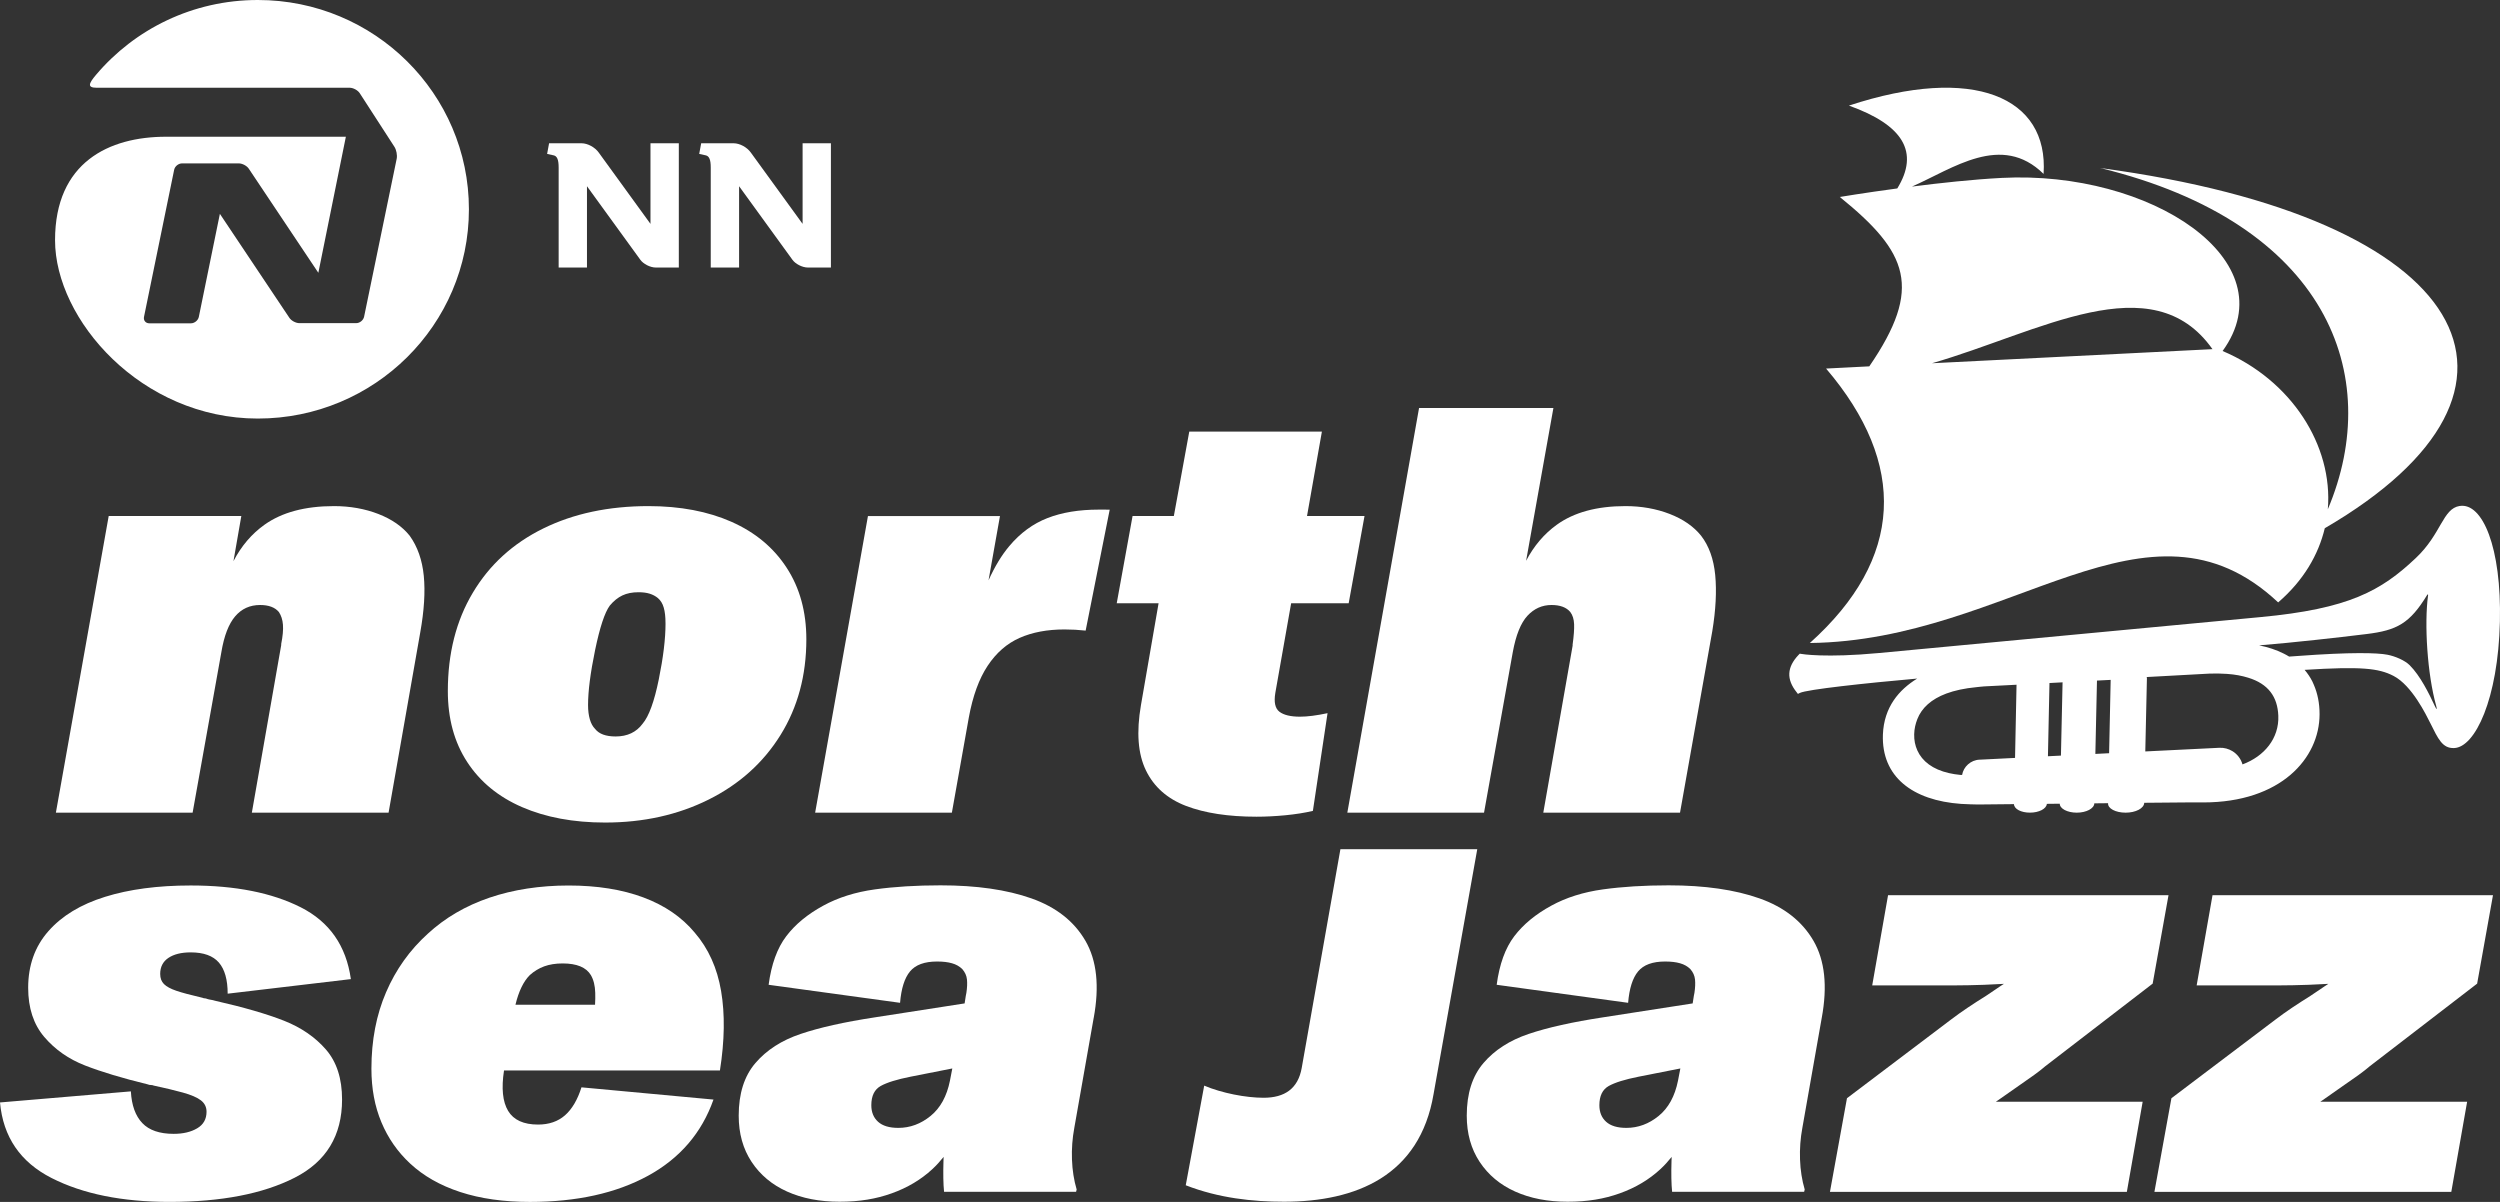 <svg width="104" height="50" viewBox="0 0 104 50" fill="white" xmlns="http://www.w3.org/2000/svg">
    <rect x="0" y="0" width="104" height="50" fill="#333333" stroke="none"/>
    <path d="M75.784 42.347C76.029 41.024 75.914 39.956 75.443 39.141C74.971 38.326 74.222 37.737 73.197 37.374C72.172 37.011 70.911 36.83 69.414 36.83C68.405 36.83 67.494 36.886 66.68 36.999C65.866 37.112 65.15 37.338 64.532 37.677C63.881 38.032 63.368 38.455 62.994 38.947C62.62 39.439 62.376 40.112 62.262 40.967L67.73 41.717C67.779 41.12 67.917 40.685 68.145 40.41C68.373 40.136 68.747 39.999 69.268 39.999C69.512 39.999 69.72 40.023 69.89 40.072C70.061 40.12 70.203 40.201 70.318 40.314C70.431 40.443 70.496 40.588 70.513 40.749C70.529 40.911 70.52 41.097 70.488 41.306L70.464 41.427L70.415 41.742L66.68 42.322C65.411 42.516 64.382 42.745 63.592 43.012C62.803 43.278 62.176 43.681 61.713 44.222C61.249 44.762 61.017 45.492 61.017 46.411C61.017 47.154 61.196 47.794 61.554 48.335C61.912 48.876 62.404 49.287 63.031 49.569C63.657 49.851 64.385 49.992 65.215 49.992C66.045 49.992 66.737 49.875 67.387 49.641C68.038 49.408 68.6 49.073 69.072 48.637C69.243 48.479 69.397 48.307 69.542 48.127C69.54 48.181 69.537 48.23 69.535 48.286C69.519 48.827 69.527 49.258 69.56 49.58H75.052L75.076 49.483C74.962 49.096 74.897 48.681 74.881 48.238C74.865 47.794 74.897 47.355 74.978 46.919L75.784 42.346L75.784 42.347ZM68.999 46.424C68.592 46.755 68.144 46.92 67.656 46.92C67.282 46.92 67.001 46.835 66.814 46.665C66.627 46.496 66.534 46.267 66.534 45.976C66.534 45.589 66.664 45.323 66.924 45.177C67.184 45.032 67.599 44.903 68.169 44.79L69.903 44.448L69.804 44.96C69.674 45.605 69.406 46.093 68.999 46.424Z"/>
    <path d="M45.498 42.347C45.742 41.024 45.627 39.956 45.156 39.141C44.684 38.326 43.935 37.737 42.91 37.374C41.885 37.011 40.624 36.83 39.127 36.83C38.118 36.83 37.207 36.886 36.393 36.999C35.58 37.112 34.863 37.338 34.245 37.677C33.594 38.032 33.081 38.455 32.708 38.947C32.333 39.439 32.089 40.112 31.975 40.967L37.443 41.717C37.492 41.12 37.63 40.685 37.858 40.41C38.086 40.136 38.46 39.999 38.981 39.999C39.225 39.999 39.433 40.023 39.603 40.072C39.774 40.12 39.916 40.201 40.031 40.314C40.144 40.443 40.21 40.588 40.226 40.749C40.242 40.911 40.233 41.097 40.201 41.306L40.177 41.427L40.128 41.742L36.393 42.322C35.124 42.516 34.095 42.745 33.306 43.012C32.516 43.278 31.89 43.681 31.426 44.222C30.962 44.762 30.73 45.492 30.73 46.411C30.73 47.154 30.909 47.794 31.267 48.335C31.625 48.876 32.117 49.287 32.744 49.569C33.37 49.851 34.099 49.992 34.928 49.992C35.758 49.992 36.45 49.875 37.1 49.641C37.751 49.408 38.313 49.073 38.785 48.637C38.956 48.479 39.11 48.307 39.255 48.127C39.253 48.181 39.25 48.23 39.249 48.286C39.233 48.827 39.24 49.258 39.273 49.58H44.765L44.789 49.483C44.675 49.096 44.61 48.681 44.594 48.238C44.578 47.794 44.61 47.355 44.691 46.919L45.497 42.346L45.498 42.347ZM38.712 46.424C38.305 46.755 37.858 46.92 37.369 46.92C36.995 46.92 36.714 46.835 36.527 46.665C36.34 46.496 36.247 46.267 36.247 45.976C36.247 45.589 36.377 45.323 36.637 45.177C36.897 45.032 37.312 44.903 37.882 44.79L39.616 44.448L39.517 44.96C39.387 45.605 39.119 46.093 38.712 46.424Z"/>
    <path d="M84.035 45.129C84.246 44.984 84.441 44.847 84.62 44.718C84.799 44.589 84.954 44.468 85.084 44.355L89.551 40.919L90.21 37.241H78.543L77.884 40.992H81.349C81.674 40.992 82.07 40.984 82.534 40.968C82.818 40.958 83.093 40.944 83.362 40.928C83.305 40.966 83.251 41.001 83.192 41.04C83.005 41.17 82.814 41.298 82.619 41.427C82.358 41.589 82.102 41.754 81.85 41.923C81.597 42.093 81.366 42.258 81.154 42.42L76.834 45.686L76.126 49.581H88.477L89.135 45.831H83.028C83.058 45.811 83.089 45.791 83.118 45.771C83.436 45.553 83.74 45.339 84.034 45.129L84.035 45.129Z"/>
    <path d="M97.532 45.129C97.743 44.984 97.939 44.847 98.118 44.718C98.297 44.589 98.451 44.468 98.582 44.355L103.049 40.919L103.708 37.241H92.041L91.381 40.992H94.847C95.172 40.992 95.567 40.984 96.031 40.968C96.316 40.958 96.591 40.944 96.86 40.928C96.803 40.966 96.748 41.001 96.69 41.04C96.503 41.17 96.311 41.298 96.116 41.427C95.856 41.589 95.6 41.754 95.347 41.923C95.095 42.093 94.863 42.258 94.652 42.42L90.331 45.686L89.624 49.581H101.974L102.633 45.831H96.526C96.555 45.811 96.587 45.791 96.616 45.771C96.933 45.553 97.239 45.339 97.531 45.129L97.532 45.129Z"/>
    <path d="M7.005 39.849C7.233 39.696 7.543 39.619 7.933 39.619C8.47 39.619 8.861 39.76 9.105 40.042C9.349 40.325 9.471 40.756 9.471 41.337L14.596 40.731C14.401 39.344 13.706 38.348 12.51 37.743C11.314 37.139 9.788 36.836 7.933 36.836C6.567 36.836 5.378 36.993 4.37 37.308C3.36 37.622 2.576 38.098 2.014 38.736C1.452 39.373 1.172 40.159 1.172 41.094C1.172 41.933 1.396 42.615 1.843 43.139C2.291 43.663 2.856 44.059 3.54 44.325C4.223 44.591 5.093 44.853 6.152 45.111C6.184 45.127 6.225 45.136 6.273 45.136C6.322 45.136 6.363 45.144 6.395 45.16C6.851 45.257 7.253 45.354 7.604 45.45C7.953 45.547 8.206 45.656 8.361 45.777C8.515 45.898 8.592 46.055 8.592 46.248C8.592 46.555 8.462 46.785 8.202 46.938C7.941 47.092 7.616 47.168 7.225 47.168C6.64 47.168 6.204 47.019 5.92 46.72C5.635 46.422 5.476 45.982 5.444 45.401L0 45.862C0.13 47.297 0.846 48.346 2.148 49.007C3.45 49.669 5.085 49.999 7.054 49.999C9.202 49.999 10.935 49.664 12.253 48.995C13.572 48.326 14.23 47.241 14.23 45.741C14.23 44.87 14.007 44.177 13.559 43.66C13.111 43.144 12.529 42.745 11.814 42.462C11.098 42.18 10.138 41.902 8.934 41.628C8.885 41.612 8.832 41.6 8.775 41.591C8.718 41.583 8.665 41.571 8.616 41.555C8.584 41.539 8.551 41.531 8.519 41.531C8.486 41.531 8.454 41.523 8.421 41.507C7.933 41.394 7.571 41.297 7.335 41.216C7.099 41.136 6.928 41.043 6.822 40.938C6.716 40.833 6.664 40.692 6.664 40.515C6.664 40.225 6.777 40.003 7.005 39.849V39.849Z"/>
    <path d="M29.949 44.531C30.145 43.289 30.161 42.188 29.998 41.228C29.836 40.269 29.47 39.458 28.9 38.797C28.363 38.152 27.651 37.664 26.764 37.333C25.877 37.002 24.84 36.837 23.652 36.837C22.465 36.837 21.349 37.007 20.357 37.345C19.364 37.684 18.51 38.184 17.794 38.845C17.045 39.523 16.467 40.333 16.061 41.277C15.654 42.221 15.451 43.281 15.451 44.459C15.451 45.281 15.589 46.024 15.866 46.685C16.142 47.346 16.541 47.919 17.062 48.403C17.615 48.919 18.31 49.314 19.148 49.589C19.986 49.863 20.951 50 22.041 50C23.993 50 25.632 49.637 26.959 48.911C28.285 48.185 29.192 47.129 29.681 45.742L24.189 45.233C24.026 45.75 23.798 46.137 23.506 46.395C23.213 46.653 22.838 46.782 22.383 46.782C21.781 46.782 21.366 46.592 21.138 46.213C20.91 45.834 20.853 45.274 20.967 44.531H29.949V44.531ZM22.639 40.2C22.859 40.12 23.115 40.079 23.408 40.079C23.701 40.079 23.945 40.12 24.14 40.2C24.335 40.281 24.482 40.402 24.579 40.563C24.693 40.757 24.754 41.002 24.762 41.301C24.767 41.448 24.764 41.613 24.754 41.797H21.443C21.578 41.238 21.777 40.825 22.041 40.563C22.22 40.402 22.419 40.281 22.639 40.2H22.639Z"/>
    <path d="M27.06 5.961V9.313L24.907 6.346C24.75 6.126 24.446 5.96 24.191 5.96H22.842L22.76 6.402L23.034 6.463C23.173 6.494 23.241 6.638 23.24 6.976V11.13H24.418V7.747L26.64 10.809C26.76 10.976 27.041 11.13 27.287 11.13H28.239V5.961H27.06Z"/>
    <path d="M33.388 5.961V9.313L31.234 6.346C31.078 6.126 30.774 5.96 30.518 5.96H29.169L29.087 6.402L29.361 6.463C29.5 6.494 29.569 6.638 29.567 6.976V11.13H30.746V7.747L32.967 10.809C33.087 10.976 33.368 11.13 33.614 11.13H34.566V5.961H33.388Z"/>
    <path d="M2.29 9.993C2.29 6.748 4.54 5.688 6.908 5.688H14.388L13.243 11.348L10.354 7.024C10.274 6.899 10.084 6.797 9.933 6.797H7.574C7.424 6.797 7.275 6.917 7.245 7.062L5.99 13.184C5.961 13.329 6.06 13.45 6.21 13.45H7.942C8.092 13.45 8.24 13.329 8.271 13.184L9.147 8.896L12.034 13.215C12.114 13.341 12.305 13.443 12.455 13.443H14.817C14.966 13.443 15.114 13.324 15.146 13.178L16.503 6.601C16.532 6.455 16.49 6.233 16.408 6.107L14.966 3.878C14.885 3.753 14.695 3.65 14.544 3.65H4.022C3.631 3.65 3.676 3.489 3.994 3.114C5.605 1.21 8.022 0 10.725 0C15.576 0 19.507 3.898 19.507 8.706C19.507 13.514 15.576 17.412 10.725 17.412C5.874 17.412 2.29 13.292 2.29 9.993Z"/>
    <path d="M55.761 35.327L54.151 44.429C53.998 45.282 53.45 45.667 52.564 45.667C51.833 45.667 50.826 45.474 50.095 45.162L49.327 49.307C50.699 49.842 52.114 49.992 53.413 49.992C56.411 49.992 59.063 48.914 59.637 45.51L61.454 35.327H55.761Z"/>
    <path d="M17.044 22.288C16.735 21.901 16.299 21.599 15.738 21.381C15.177 21.164 14.563 21.054 13.896 21.054C12.691 21.054 11.727 21.313 11.003 21.829C10.468 22.21 10.038 22.716 9.712 23.344L10.039 21.466H4.522L2.325 33.806H8.013L9.209 27.128C9.322 26.45 9.514 25.954 9.782 25.64C10.051 25.325 10.396 25.168 10.82 25.168C10.998 25.168 11.153 25.192 11.284 25.241C11.414 25.289 11.519 25.362 11.601 25.459C11.698 25.604 11.755 25.781 11.771 25.991C11.787 26.2 11.763 26.466 11.698 26.789V26.837L10.477 33.806H16.165L17.483 26.305C17.645 25.402 17.694 24.619 17.63 23.958C17.565 23.297 17.369 22.74 17.044 22.288H17.044Z"/>
    <path d="M30.432 21.708C29.447 21.273 28.296 21.054 26.978 21.054C25.318 21.054 23.858 21.365 22.597 21.986C21.336 22.607 20.359 23.498 19.668 24.66C18.975 25.821 18.63 27.184 18.63 28.749C18.63 29.894 18.898 30.878 19.436 31.701C19.973 32.524 20.733 33.149 21.718 33.576C22.702 34.003 23.854 34.218 25.172 34.218C26.767 34.218 28.202 33.899 29.48 33.262C30.757 32.625 31.754 31.729 32.47 30.576C33.186 29.423 33.544 28.096 33.544 26.596C33.544 25.451 33.272 24.459 32.726 23.62C32.181 22.781 31.416 22.144 30.432 21.709V21.708ZM27.686 25.943C27.686 26.572 27.592 27.346 27.405 28.265C27.218 29.185 26.994 29.798 26.734 30.105C26.473 30.459 26.099 30.637 25.611 30.637C25.203 30.637 24.919 30.532 24.756 30.323C24.659 30.226 24.586 30.093 24.537 29.924C24.488 29.754 24.463 29.557 24.463 29.331C24.463 28.75 24.561 27.988 24.756 27.044C24.952 26.1 25.155 25.483 25.367 25.193C25.529 24.999 25.704 24.859 25.891 24.77C26.079 24.681 26.302 24.637 26.563 24.637C26.742 24.637 26.896 24.657 27.026 24.697C27.157 24.738 27.27 24.798 27.368 24.879C27.482 24.976 27.564 25.109 27.612 25.278C27.661 25.447 27.685 25.662 27.685 25.919V25.944L27.686 25.943Z"/>
    <path d="M46.017 21.2H45.7C44.886 21.2 44.178 21.317 43.576 21.551C42.974 21.785 42.445 22.172 41.99 22.713C41.668 23.094 41.38 23.572 41.123 24.142L41.599 21.467H36.107L33.91 33.807H39.598L40.305 29.838C40.468 28.952 40.728 28.238 41.086 27.697C41.444 27.157 41.888 26.77 42.417 26.536C42.945 26.302 43.568 26.185 44.284 26.185C44.577 26.185 44.87 26.201 45.163 26.233L46.164 21.201H46.017L46.017 21.2Z"/>
    <path d="M56.105 25.095L56.764 21.466H54.372L54.991 17.954H49.474L48.832 21.466H47.115L46.456 25.095H48.197L47.464 29.33C47.269 30.459 47.338 31.366 47.672 32.051C48.005 32.737 48.562 33.229 49.343 33.528C50.125 33.826 51.101 33.975 52.273 33.975C52.646 33.975 53.045 33.955 53.469 33.915C53.891 33.874 54.274 33.814 54.616 33.733L55.226 29.668C54.77 29.765 54.387 29.814 54.078 29.814C53.688 29.814 53.403 29.745 53.224 29.608C53.045 29.471 52.989 29.209 53.054 28.822L53.712 25.095H56.105Z"/>
    <path d="M71.353 23.922C71.288 23.253 71.092 22.709 70.767 22.288C70.457 21.901 70.022 21.599 69.461 21.381C68.9 21.164 68.285 21.054 67.619 21.054C66.431 21.054 65.479 21.313 64.763 21.829C64.235 22.21 63.81 22.711 63.486 23.329L64.622 16.972H59.033L56.049 33.806H61.736L62.932 27.128C63.062 26.418 63.266 25.914 63.542 25.615C63.819 25.317 64.153 25.168 64.543 25.168C64.722 25.168 64.876 25.192 65.007 25.241C65.137 25.289 65.242 25.362 65.324 25.459C65.422 25.588 65.474 25.757 65.483 25.967C65.491 26.177 65.47 26.459 65.421 26.814V26.862L64.201 33.807H69.889L71.231 26.258C71.377 25.371 71.417 24.592 71.353 23.922V23.922Z"/>
    <path d="M102.322 21.048C101.612 21.161 101.567 22.206 100.5 23.212C99.053 24.581 97.718 25.328 94.029 25.672L78.188 27.164C75.92 27.377 74.94 27.206 74.928 27.202L74.871 27.192L74.821 27.243C74.334 27.756 74.306 28.258 74.743 28.801L74.793 28.867L74.873 28.826C75.174 28.681 77.59 28.42 79.757 28.228C79.757 28.228 79.757 28.228 79.756 28.228C78.999 28.691 78.373 29.416 78.329 30.555C78.263 32.308 79.557 33.3 81.583 33.442C81.707 33.451 81.834 33.457 81.964 33.459C82.07 33.464 82.175 33.468 82.285 33.467L83.781 33.452C83.788 33.655 84.075 33.806 84.447 33.806C84.818 33.806 85.133 33.648 85.149 33.44L85.687 33.434C85.684 33.638 86 33.807 86.392 33.807C86.784 33.807 87.119 33.636 87.124 33.419L87.696 33.413C87.676 33.636 88.014 33.807 88.427 33.807C88.841 33.807 89.194 33.628 89.2 33.396C89.2 33.396 90.202 33.388 90.792 33.382C90.839 33.382 90.883 33.381 90.924 33.381H91.653C94.886 33.381 96.492 31.542 96.494 29.711C96.495 29.249 96.409 28.843 96.255 28.486C96.234 28.438 96.215 28.389 96.191 28.343C96.103 28.169 95.995 28.012 95.872 27.866C98.216 27.72 98.952 27.795 99.573 28.119C100.334 28.515 100.923 29.728 101.107 30.094C101.42 30.719 101.599 31.139 102.089 31.119C102.964 31.094 103.921 29.076 103.996 25.863C104.067 22.767 103.271 20.898 102.322 21.049V21.048ZM85.803 28.386L85.735 31.433C85.551 31.443 85.369 31.451 85.194 31.46L85.258 28.414L85.803 28.385V28.386ZM81.548 32.236C81.38 32.221 81.227 32.194 81.081 32.162C80.398 32.008 79.962 31.666 79.761 31.217C79.669 31.012 79.624 30.786 79.63 30.545C79.635 30.317 79.685 30.11 79.761 29.915C79.943 29.451 80.337 29.087 80.968 28.851C81.31 28.724 81.723 28.634 82.211 28.587C82.321 28.577 82.423 28.561 82.541 28.554L83.888 28.485L83.826 31.529C83.007 31.569 82.468 31.596 82.412 31.6L82.353 31.602C81.98 31.616 81.682 31.895 81.623 32.238C81.599 32.236 81.572 32.238 81.548 32.236V32.236ZM87.739 31.334C87.548 31.344 87.357 31.353 87.167 31.363L87.234 28.312L87.804 28.283L87.739 31.334ZM93.288 31.799C93.222 31.568 93.073 31.374 92.873 31.25C92.714 31.153 92.526 31.098 92.323 31.108C91.935 31.127 91.457 31.151 90.926 31.177C90.407 31.203 89.837 31.231 89.244 31.26L89.312 28.206H89.319L89.312 28.193L89.295 28.165L91.933 28.021C92.189 28.014 92.424 28.019 92.643 28.034C92.984 28.057 93.27 28.114 93.523 28.192C94.361 28.448 94.747 28.986 94.778 29.777C94.815 30.708 94.203 31.461 93.288 31.799L93.288 31.799ZM101.287 29.367C101.047 28.85 100.684 28.114 100.244 27.674C100.042 27.471 99.639 27.299 99.318 27.237C98.898 27.154 97.792 27.125 95.6 27.288C95.6 27.288 95.454 27.299 95.228 27.314C95.156 27.269 95.08 27.228 95.002 27.189C94.701 27.036 94.357 26.923 93.98 26.847L95.093 26.747C95.093 26.747 95.095 26.747 95.095 26.747C96.797 26.582 98.451 26.376 98.451 26.376C99.708 26.221 100.245 25.942 100.971 24.748C100.988 24.718 101.013 24.722 101.009 24.756C100.844 25.954 100.977 28.053 101.345 29.36C101.389 29.521 101.37 29.549 101.287 29.368L101.287 29.367Z"/>
    <path d="M75.29 26.749C83.653 26.653 89.33 19.959 94.772 25.06C95.83 24.147 96.447 23.078 96.711 21.974C106.729 16.139 102.805 9.063 87.372 6.99C96.8 9.287 99.204 15.594 96.837 21.187C97.061 18.524 95.312 15.809 92.46 14.602C95.188 10.844 89.461 7.077 83.27 7.401C82.061 7.465 80.711 7.611 79.537 7.762C81.248 7.011 83.259 5.509 85.013 7.235C85.23 4.03 82.091 2.687 76.915 4.393C79.176 5.2 79.855 6.332 78.927 7.839C77.547 8.024 76.536 8.194 76.536 8.194C79.386 10.503 79.999 11.975 77.763 15.24L75.965 15.332C79.354 19.307 79.197 23.244 75.29 26.749L75.29 26.749ZM92.039 14.525L80.371 15.111C84.834 13.825 89.527 10.969 92.039 14.525Z"/>
</svg>
